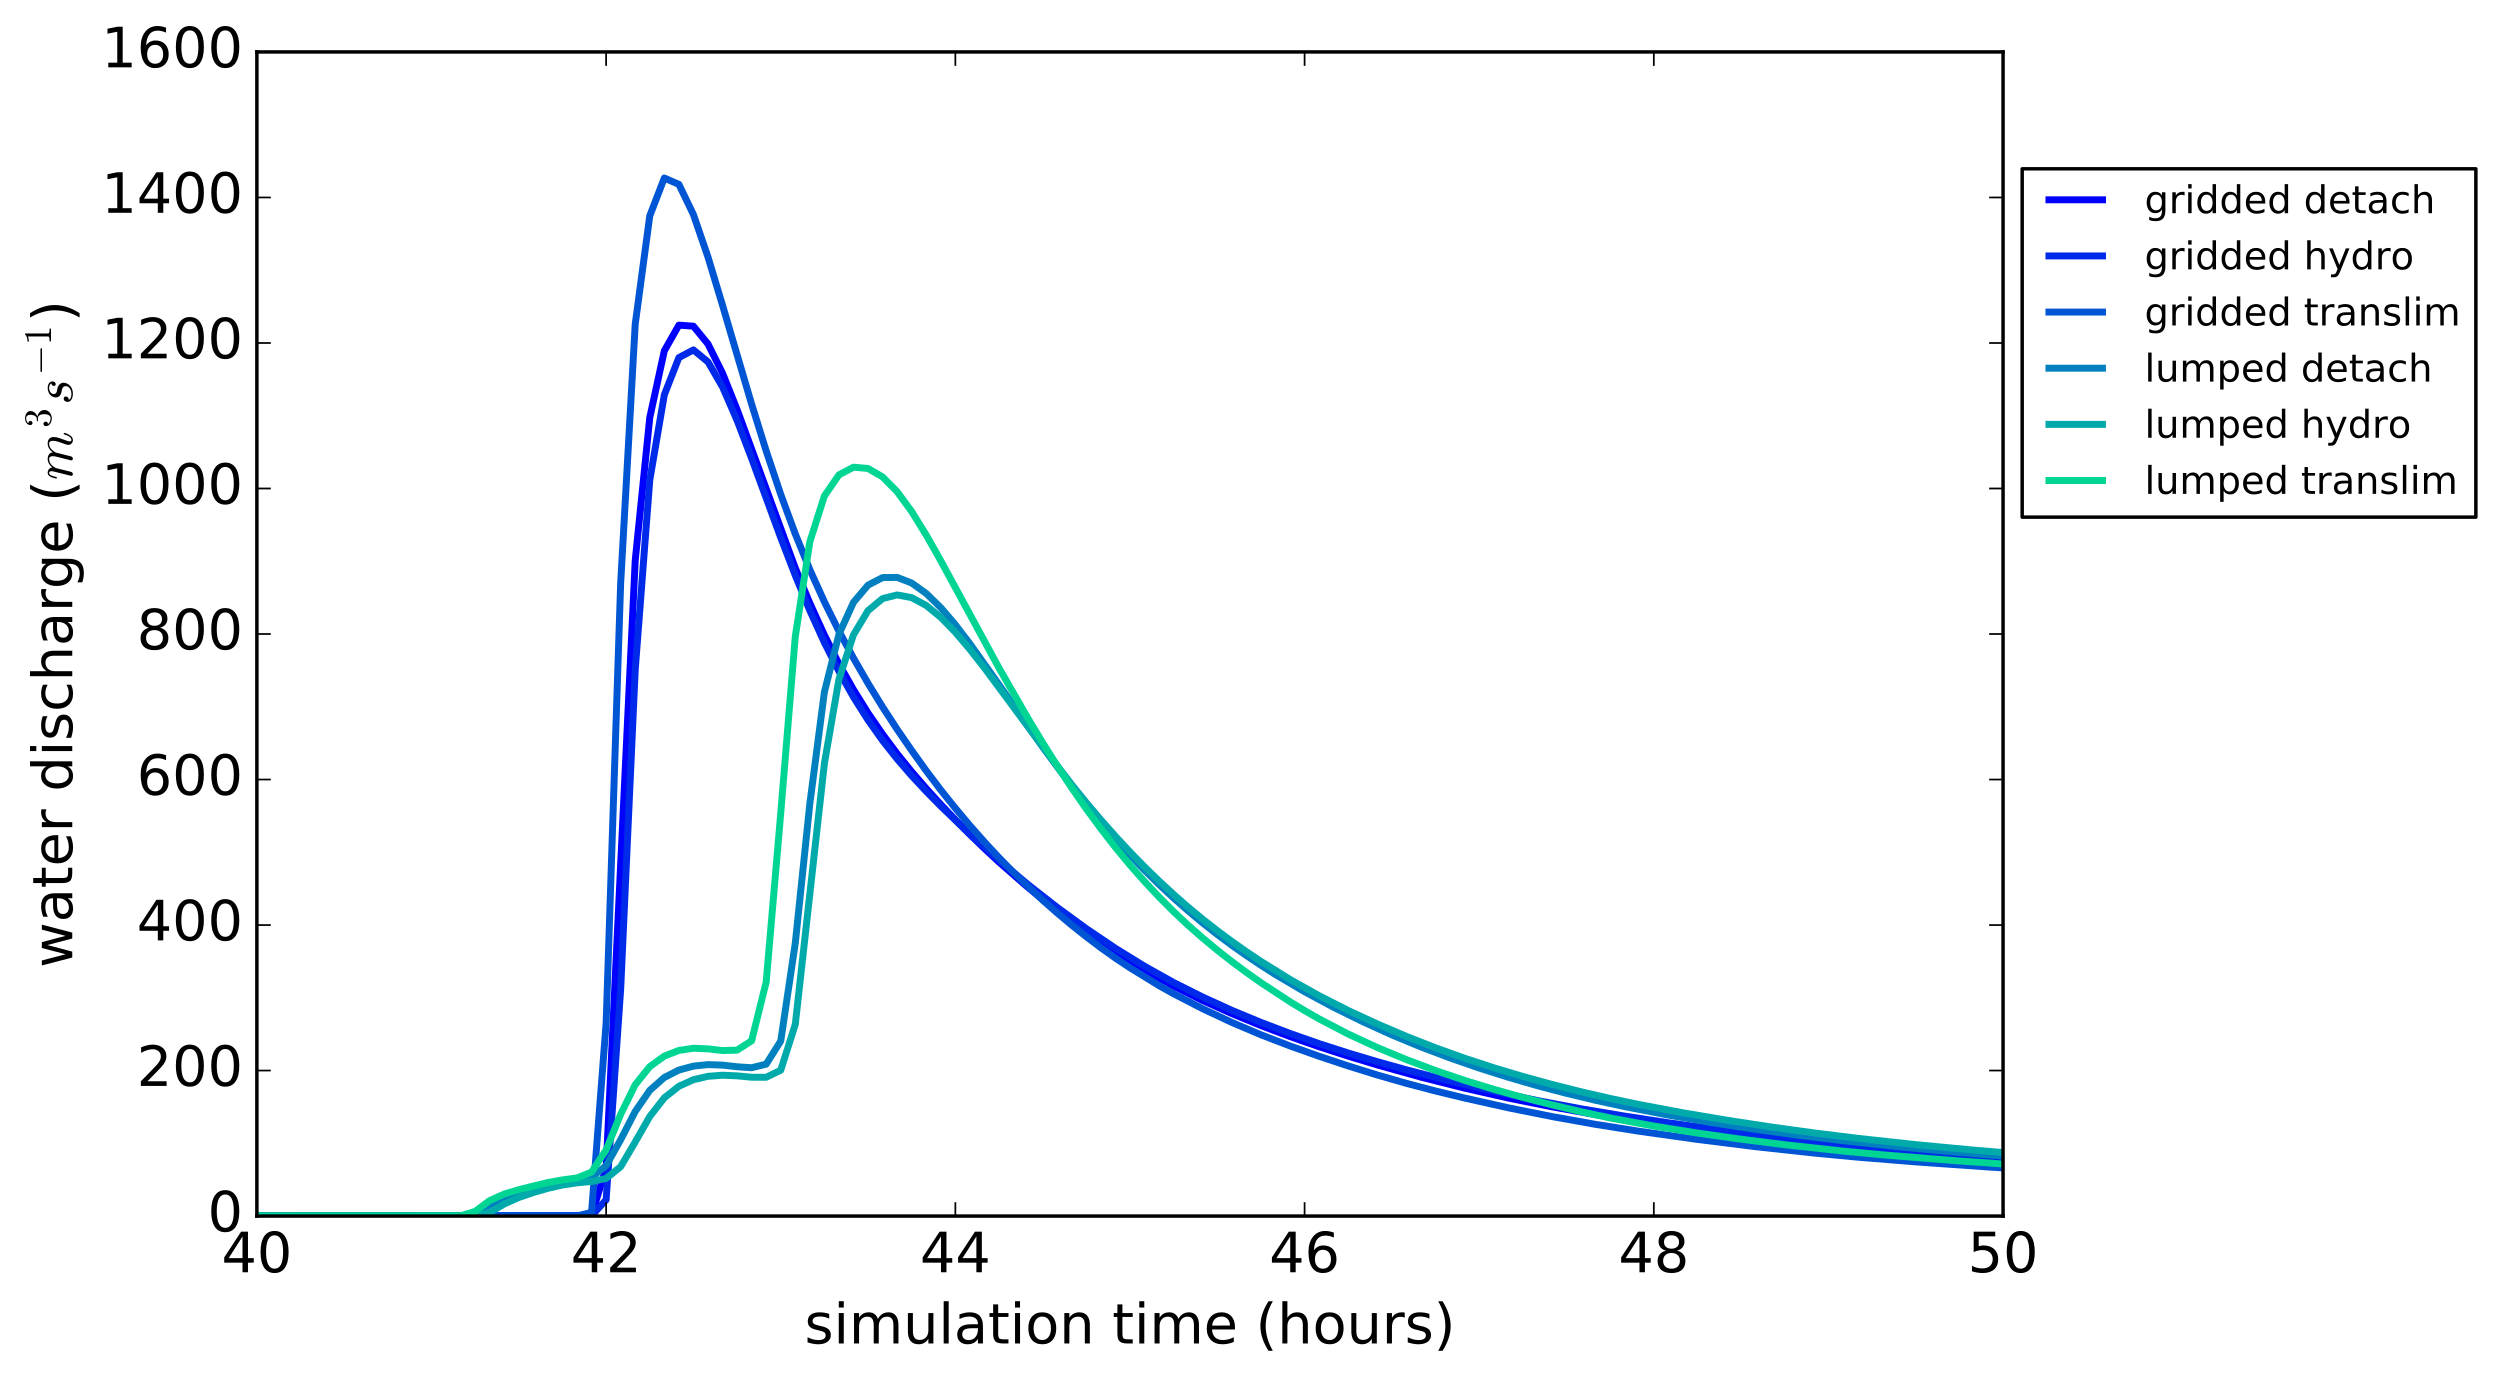 <?xml version="1.0" encoding="utf-8" standalone="no"?>
<!DOCTYPE svg PUBLIC "-//W3C//DTD SVG 1.1//EN"
  "http://www.w3.org/Graphics/SVG/1.1/DTD/svg11.dtd">
<!-- Created with matplotlib (http://matplotlib.org/) -->
<svg height="396pt" version="1.1" viewBox="0 0 719 396" width="719pt" xmlns="http://www.w3.org/2000/svg" xmlns:xlink="http://www.w3.org/1999/xlink">
 <defs>
  <style type="text/css">
*{stroke-linecap:butt;stroke-linejoin:round;stroke-miterlimit:100000;}
  </style>
 </defs>
 <g id="figure_1">
  <g id="patch_1">
   <path d="M 0 396.913 
L 719.259 396.913 
L 719.259 0 
L 0 0 
z
" style="fill:#ffffff;"/>
  </g>
  <g id="axes_1">
   <g id="patch_2">
    <path d="M 73.88 349.743 
L 576.08 349.743 
L 576.08 14.943 
L 73.88 14.943 
z
" style="fill:#ffffff;"/>
   </g>
   <g id="line2d_1">
    <path clip-path="url(#p1a916629bc)" d="M -1 349.743 
L 115.73 349.632 
L 145.025 349.611 
L 170.135 349.597 
L 174.32 335.885 
L 182.69 161.188 
L 186.875 120.093 
L 191.06 100.883 
L 195.245 93.513 
L 199.43 93.811 
L 203.615 98.932 
L 207.8 107.333 
L 211.985 117.781 
L 228.725 163.378 
L 232.91 173.468 
L 237.095 182.652 
L 241.28 190.926 
L 245.465 198.358 
L 249.65 205.071 
L 253.835 211.166 
L 258.02 216.774 
L 262.205 221.953 
L 266.39 226.801 
L 270.575 231.394 
L 274.76 235.785 
L 278.945 239.997 
L 283.13 244.045 
L 287.315 247.933 
L 295.685 255.256 
L 304.055 262.013 
L 312.425 268.217 
L 316.61 271.118 
L 320.795 273.882 
L 324.98 276.508 
L 329.165 279.002 
L 337.535 283.606 
L 345.905 287.764 
L 354.275 291.523 
L 362.645 294.953 
L 371.015 298.12 
L 379.385 301.044 
L 387.755 303.753 
L 396.125 306.287 
L 408.68 309.788 
L 421.235 312.96 
L 433.79 315.803 
L 446.345 318.32 
L 458.9 320.557 
L 471.455 322.572 
L 484.01 324.401 
L 500.75 326.589 
L 517.49 328.519 
L 534.23 330.247 
L 550.97 331.769 
L 571.895 333.413 
L 592.82 334.809 
L 622.115 336.468 
L 647.225 337.658 
L 676.52 338.759 
L 714.185 339.934 
L 720.259 340.106 
L 720.259 340.106 
" style="fill:none;stroke:#0000ff;stroke-linecap:square;stroke-width:2.0;"/>
   </g>
   <g id="line2d_2">
    <path clip-path="url(#p1a916629bc)" d="M -1 349.743 
L 111.545 349.646 
L 140.84 349.617 
L 170.135 349.698 
L 174.32 345.061 
L 178.505 284.497 
L 182.69 192.636 
L 186.875 138.061 
L 191.06 113.552 
L 195.245 102.846 
L 199.43 100.639 
L 203.615 104.077 
L 207.8 111.292 
L 211.985 120.912 
L 216.17 131.845 
L 224.54 154.629 
L 228.725 165.494 
L 232.91 175.601 
L 237.095 184.798 
L 241.28 193.074 
L 245.465 200.484 
L 249.65 207.096 
L 253.835 212.987 
L 258.02 218.285 
L 262.205 223.118 
L 266.39 227.61 
L 270.575 231.857 
L 278.945 239.89 
L 287.315 247.412 
L 295.685 254.421 
L 304.055 260.976 
L 312.425 267.082 
L 320.795 272.73 
L 329.165 277.895 
L 337.535 282.569 
L 345.905 286.763 
L 354.275 290.571 
L 362.645 294.039 
L 371.015 297.224 
L 379.385 300.155 
L 387.755 302.848 
L 396.125 305.347 
L 404.495 307.683 
L 417.05 310.912 
L 429.605 313.866 
L 442.16 316.528 
L 454.715 318.889 
L 467.27 320.997 
L 479.825 322.911 
L 496.565 325.207 
L 513.305 327.241 
L 530.045 329.061 
L 546.785 330.675 
L 567.71 332.428 
L 588.635 333.927 
L 609.56 335.207 
L 634.67 336.524 
L 663.965 337.831 
L 693.26 338.915 
L 720.259 339.725 
L 720.259 339.725 
" style="fill:none;stroke:#002aea;stroke-linecap:square;stroke-width:2.0;"/>
   </g>
   <g id="line2d_3">
    <path clip-path="url(#p1a916629bc)" d="M -1 349.743 
L 111.545 349.647 
L 140.84 349.618 
L 165.95 349.692 
L 170.135 348.67 
L 174.32 294.285 
L 178.505 167.66 
L 182.69 93.227 
L 186.875 62.066 
L 191.06 51.205 
L 195.245 53.019 
L 199.43 61.71 
L 203.615 73.928 
L 207.8 87.808 
L 216.17 116.253 
L 220.355 129.689 
L 224.54 142.196 
L 228.725 153.562 
L 232.91 163.843 
L 237.095 173.095 
L 241.28 181.526 
L 245.465 189.276 
L 249.65 196.533 
L 253.835 203.344 
L 258.02 209.765 
L 262.205 215.851 
L 266.39 221.68 
L 270.575 227.221 
L 274.76 232.452 
L 278.945 237.425 
L 283.13 242.163 
L 287.315 246.672 
L 291.5 250.934 
L 295.685 255.001 
L 299.87 258.891 
L 304.055 262.575 
L 308.24 266.081 
L 312.425 269.401 
L 316.61 272.573 
L 320.795 275.557 
L 324.98 278.326 
L 333.35 283.479 
L 337.535 285.815 
L 345.905 290.123 
L 354.275 294.052 
L 362.645 297.605 
L 371.015 300.824 
L 379.385 303.793 
L 387.755 306.575 
L 396.125 309.177 
L 404.495 311.578 
L 412.865 313.776 
L 421.235 315.801 
L 433.79 318.605 
L 446.345 321.124 
L 458.9 323.372 
L 471.455 325.358 
L 488.195 327.697 
L 504.935 329.792 
L 521.675 331.614 
L 534.23 332.8 
L 550.97 334.159 
L 571.895 335.63 
L 588.635 336.644 
L 613.745 337.894 
L 630.485 338.618 
L 659.78 339.605 
L 705.815 340.952 
L 720.259 341.328 
L 720.259 341.328 
" style="fill:none;stroke:#0055d4;stroke-linecap:square;stroke-width:2.0;"/>
   </g>
   <g id="line2d_4">
    <path clip-path="url(#p1a916629bc)" d="M -1 349.743 
L 132.47 349.669 
L 136.655 349.264 
L 140.84 346.501 
L 145.025 344.44 
L 149.21 343.06 
L 157.58 340.909 
L 161.765 340.091 
L 165.95 339.506 
L 170.135 338.616 
L 174.32 335.257 
L 178.505 327.786 
L 182.69 319.648 
L 186.875 313.583 
L 191.06 309.873 
L 195.245 307.744 
L 199.43 306.616 
L 203.615 306.18 
L 207.8 306.324 
L 211.985 306.8 
L 216.17 307.077 
L 220.355 306.05 
L 224.54 299.401 
L 228.725 271.226 
L 232.91 231.119 
L 237.095 199.026 
L 241.28 182.418 
L 245.465 173.221 
L 249.65 168.279 
L 253.835 166.11 
L 258.02 166.059 
L 262.205 167.685 
L 266.39 170.685 
L 270.575 174.766 
L 274.76 179.674 
L 278.945 185.15 
L 287.315 196.935 
L 299.87 214.801 
L 304.055 220.53 
L 308.24 226.061 
L 312.425 231.362 
L 316.61 236.428 
L 320.795 241.273 
L 324.98 245.884 
L 329.165 250.251 
L 333.35 254.376 
L 337.535 258.281 
L 341.72 261.972 
L 345.905 265.46 
L 350.09 268.758 
L 354.275 271.87 
L 358.46 274.818 
L 362.645 277.619 
L 366.83 280.286 
L 375.2 285.223 
L 383.57 289.719 
L 391.94 293.839 
L 400.31 297.645 
L 408.68 301.115 
L 417.05 304.277 
L 425.42 307.177 
L 433.79 309.831 
L 442.16 312.251 
L 450.53 314.45 
L 458.9 316.454 
L 467.27 318.269 
L 479.825 320.705 
L 492.38 322.871 
L 504.935 324.8 
L 517.49 326.526 
L 530.045 328.065 
L 546.785 329.878 
L 563.525 331.45 
L 580.265 332.823 
L 601.19 334.294 
L 626.3 335.785 
L 651.41 337.05 
L 680.705 338.309 
L 714.185 339.508 
L 720.259 339.703 
L 720.259 339.703 
" style="fill:none;stroke:#0080bf;stroke-linecap:square;stroke-width:2.0;"/>
   </g>
   <g id="line2d_5">
    <path clip-path="url(#p1a916629bc)" d="M -1 349.743 
L 136.655 349.672 
L 140.84 348.729 
L 145.025 346.259 
L 149.21 344.396 
L 153.395 342.963 
L 157.58 341.761 
L 161.765 340.805 
L 165.95 340.18 
L 170.135 339.79 
L 174.32 338.919 
L 178.505 335.533 
L 182.69 328.43 
L 186.875 321.1 
L 191.06 315.72 
L 195.245 312.41 
L 199.43 310.522 
L 203.615 309.551 
L 207.8 309.233 
L 211.985 309.412 
L 216.17 309.813 
L 220.355 309.827 
L 224.54 307.785 
L 228.725 294.598 
L 237.095 219.584 
L 241.28 195.352 
L 245.465 182.561 
L 249.65 175.607 
L 253.835 172.147 
L 258.02 171.097 
L 262.205 171.886 
L 266.39 174.142 
L 270.575 177.554 
L 274.76 181.846 
L 278.945 186.768 
L 283.13 192.103 
L 291.5 203.386 
L 299.87 214.76 
L 308.24 225.672 
L 312.425 230.843 
L 316.61 235.789 
L 320.795 240.513 
L 324.98 245.018 
L 329.165 249.303 
L 333.35 253.376 
L 337.535 257.247 
L 341.72 260.916 
L 345.905 264.38 
L 350.09 267.657 
L 354.275 270.757 
L 358.46 273.702 
L 362.645 276.498 
L 371.015 281.687 
L 379.385 286.376 
L 387.755 290.625 
L 396.125 294.492 
L 404.495 298.068 
L 412.865 301.357 
L 421.235 304.353 
L 429.605 307.091 
L 437.975 309.585 
L 446.345 311.879 
L 454.715 313.988 
L 463.085 315.917 
L 471.455 317.673 
L 484.01 320.036 
L 496.565 322.16 
L 509.12 324.087 
L 521.675 325.823 
L 534.23 327.376 
L 550.97 329.197 
L 567.71 330.784 
L 584.45 332.168 
L 605.375 333.658 
L 630.485 335.172 
L 659.78 336.67 
L 689.075 337.945 
L 720.259 339.096 
L 720.259 339.096 
" style="fill:none;stroke:#00aaaa;stroke-linecap:square;stroke-width:2.0;"/>
   </g>
   <g id="line2d_6">
    <path clip-path="url(#p1a916629bc)" d="M -1 349.743 
L 132.47 349.669 
L 136.655 348.392 
L 140.84 345.275 
L 145.025 343.403 
L 149.21 342.147 
L 157.58 340.084 
L 161.765 339.342 
L 165.95 338.771 
L 170.135 337.105 
L 174.32 330.724 
L 178.505 320.458 
L 182.69 311.969 
L 186.875 306.759 
L 191.06 303.732 
L 195.245 302.109 
L 199.43 301.478 
L 203.615 301.648 
L 207.8 302.134 
L 211.985 302.025 
L 216.17 299.317 
L 220.355 282.417 
L 224.54 233.895 
L 228.725 183.086 
L 232.91 155.809 
L 237.095 142.639 
L 241.28 136.574 
L 245.465 134.364 
L 249.65 134.737 
L 253.835 137.169 
L 258.02 141.41 
L 262.205 147.133 
L 266.39 153.885 
L 270.575 161.292 
L 287.315 192.124 
L 295.685 206.677 
L 299.87 213.609 
L 304.055 220.272 
L 308.24 226.616 
L 312.425 232.638 
L 316.61 238.323 
L 320.795 243.711 
L 324.98 248.778 
L 329.165 253.515 
L 333.35 257.984 
L 337.535 262.189 
L 341.72 266.125 
L 345.905 269.791 
L 350.09 273.261 
L 354.275 276.548 
L 358.46 279.656 
L 362.645 282.612 
L 371.015 288.108 
L 375.2 290.65 
L 379.385 293.04 
L 387.755 297.402 
L 396.125 301.27 
L 404.495 304.748 
L 412.865 307.889 
L 421.235 310.723 
L 429.605 313.292 
L 437.975 315.623 
L 446.345 317.757 
L 454.715 319.743 
L 463.085 321.524 
L 475.64 323.857 
L 488.195 325.871 
L 500.75 327.639 
L 513.305 329.212 
L 530.045 331.052 
L 542.6 332.226 
L 563.525 333.904 
L 584.45 335.349 
L 609.56 336.825 
L 634.67 338.088 
L 659.78 339.154 
L 689.075 340.168 
L 720.259 341.033 
L 720.259 341.033 
" style="fill:none;stroke:#00d594;stroke-linecap:square;stroke-width:2.0;"/>
   </g>
   <g id="patch_3">
    <path d="M 73.88 14.943 
L 576.08 14.943 
" style="fill:none;stroke:#000000;stroke-linecap:square;stroke-linejoin:miter;"/>
   </g>
   <g id="patch_4">
    <path d="M 576.08 349.743 
L 576.08 14.943 
" style="fill:none;stroke:#000000;stroke-linecap:square;stroke-linejoin:miter;"/>
   </g>
   <g id="patch_5">
    <path d="M 73.88 349.743 
L 576.08 349.743 
" style="fill:none;stroke:#000000;stroke-linecap:square;stroke-linejoin:miter;"/>
   </g>
   <g id="patch_6">
    <path d="M 73.88 349.743 
L 73.88 14.943 
" style="fill:none;stroke:#000000;stroke-linecap:square;stroke-linejoin:miter;"/>
   </g>
   <g id="matplotlib.axis_1">
    <g id="xtick_1">
     <g id="line2d_7">
      <defs>
       <path d="M 0 0 
L 0 -4 
" id="m4d5eea144c" style="stroke:#000000;stroke-width:0.5;"/>
      </defs>
      <g>
       <use style="stroke:#000000;stroke-width:0.5;" x="73.88" xlink:href="#m4d5eea144c" y="349.743"/>
      </g>
     </g>
     <g id="line2d_8">
      <defs>
       <path d="M 0 0 
L 0 4 
" id="md2c86797fc" style="stroke:#000000;stroke-width:0.5;"/>
      </defs>
      <g>
       <use style="stroke:#000000;stroke-width:0.5;" x="73.88" xlink:href="#md2c86797fc" y="14.943"/>
      </g>
     </g>
     <g id="text_1">
      <!-- 40 -->
      <defs>
       <path d="M 31.781 66.406 
Q 24.172 66.406 20.328 58.906 
Q 16.5 51.422 16.5 36.375 
Q 16.5 21.391 20.328 13.891 
Q 24.172 6.391 31.781 6.391 
Q 39.453 6.391 43.281 13.891 
Q 47.125 21.391 47.125 36.375 
Q 47.125 51.422 43.281 58.906 
Q 39.453 66.406 31.781 66.406 
M 31.781 74.219 
Q 44.047 74.219 50.516 64.516 
Q 56.984 54.828 56.984 36.375 
Q 56.984 17.969 50.516 8.266 
Q 44.047 -1.422 31.781 -1.422 
Q 19.531 -1.422 13.062 8.266 
Q 6.594 17.969 6.594 36.375 
Q 6.594 54.828 13.062 64.516 
Q 19.531 74.219 31.781 74.219 
" id="BitstreamVeraSans-Roman-30"/>
       <path d="M 37.797 64.312 
L 12.891 25.391 
L 37.797 25.391 
z
M 35.203 72.906 
L 47.609 72.906 
L 47.609 25.391 
L 58.016 25.391 
L 58.016 17.188 
L 47.609 17.188 
L 47.609 0 
L 37.797 0 
L 37.797 17.188 
L 4.891 17.188 
L 4.891 26.703 
z
" id="BitstreamVeraSans-Roman-34"/>
      </defs>
      <g transform="translate(63.7 365.9)scale(0.16 -0.16)">
       <use xlink:href="#BitstreamVeraSans-Roman-34"/>
       <use x="63.623" xlink:href="#BitstreamVeraSans-Roman-30"/>
      </g>
     </g>
    </g>
    <g id="xtick_2">
     <g id="line2d_9">
      <g>
       <use style="stroke:#000000;stroke-width:0.5;" x="174.32" xlink:href="#m4d5eea144c" y="349.743"/>
      </g>
     </g>
     <g id="line2d_10">
      <g>
       <use style="stroke:#000000;stroke-width:0.5;" x="174.32" xlink:href="#md2c86797fc" y="14.943"/>
      </g>
     </g>
     <g id="text_2">
      <!-- 42 -->
      <defs>
       <path d="M 19.188 8.297 
L 53.609 8.297 
L 53.609 0 
L 7.328 0 
L 7.328 8.297 
Q 12.938 14.109 22.625 23.891 
Q 32.328 33.688 34.812 36.531 
Q 39.547 41.844 41.422 45.531 
Q 43.312 49.219 43.312 52.781 
Q 43.312 58.594 39.234 62.25 
Q 35.156 65.922 28.609 65.922 
Q 23.969 65.922 18.812 64.312 
Q 13.672 62.703 7.812 59.422 
L 7.812 69.391 
Q 13.766 71.781 18.938 73 
Q 24.125 74.219 28.422 74.219 
Q 39.75 74.219 46.484 68.547 
Q 53.219 62.891 53.219 53.422 
Q 53.219 48.922 51.531 44.891 
Q 49.859 40.875 45.406 35.406 
Q 44.188 33.984 37.641 27.219 
Q 31.109 20.453 19.188 8.297 
" id="BitstreamVeraSans-Roman-32"/>
      </defs>
      <g transform="translate(164.14 365.9)scale(0.16 -0.16)">
       <use xlink:href="#BitstreamVeraSans-Roman-34"/>
       <use x="63.623" xlink:href="#BitstreamVeraSans-Roman-32"/>
      </g>
     </g>
    </g>
    <g id="xtick_3">
     <g id="line2d_11">
      <g>
       <use style="stroke:#000000;stroke-width:0.5;" x="274.76" xlink:href="#m4d5eea144c" y="349.743"/>
      </g>
     </g>
     <g id="line2d_12">
      <g>
       <use style="stroke:#000000;stroke-width:0.5;" x="274.76" xlink:href="#md2c86797fc" y="14.943"/>
      </g>
     </g>
     <g id="text_3">
      <!-- 44 -->
      <g transform="translate(264.58 365.9)scale(0.16 -0.16)">
       <use xlink:href="#BitstreamVeraSans-Roman-34"/>
       <use x="63.623" xlink:href="#BitstreamVeraSans-Roman-34"/>
      </g>
     </g>
    </g>
    <g id="xtick_4">
     <g id="line2d_13">
      <g>
       <use style="stroke:#000000;stroke-width:0.5;" x="375.2" xlink:href="#m4d5eea144c" y="349.743"/>
      </g>
     </g>
     <g id="line2d_14">
      <g>
       <use style="stroke:#000000;stroke-width:0.5;" x="375.2" xlink:href="#md2c86797fc" y="14.943"/>
      </g>
     </g>
     <g id="text_4">
      <!-- 46 -->
      <defs>
       <path d="M 33.016 40.375 
Q 26.375 40.375 22.484 35.828 
Q 18.609 31.297 18.609 23.391 
Q 18.609 15.531 22.484 10.953 
Q 26.375 6.391 33.016 6.391 
Q 39.656 6.391 43.531 10.953 
Q 47.406 15.531 47.406 23.391 
Q 47.406 31.297 43.531 35.828 
Q 39.656 40.375 33.016 40.375 
M 52.594 71.297 
L 52.594 62.312 
Q 48.875 64.062 45.094 64.984 
Q 41.312 65.922 37.594 65.922 
Q 27.828 65.922 22.672 59.328 
Q 17.531 52.734 16.797 39.406 
Q 19.672 43.656 24.016 45.922 
Q 28.375 48.188 33.594 48.188 
Q 44.578 48.188 50.953 41.516 
Q 57.328 34.859 57.328 23.391 
Q 57.328 12.156 50.688 5.359 
Q 44.047 -1.422 33.016 -1.422 
Q 20.359 -1.422 13.672 8.266 
Q 6.984 17.969 6.984 36.375 
Q 6.984 53.656 15.188 63.938 
Q 23.391 74.219 37.203 74.219 
Q 40.922 74.219 44.703 73.484 
Q 48.484 72.75 52.594 71.297 
" id="BitstreamVeraSans-Roman-36"/>
      </defs>
      <g transform="translate(365.02 365.9)scale(0.16 -0.16)">
       <use xlink:href="#BitstreamVeraSans-Roman-34"/>
       <use x="63.623" xlink:href="#BitstreamVeraSans-Roman-36"/>
      </g>
     </g>
    </g>
    <g id="xtick_5">
     <g id="line2d_15">
      <g>
       <use style="stroke:#000000;stroke-width:0.5;" x="475.64" xlink:href="#m4d5eea144c" y="349.743"/>
      </g>
     </g>
     <g id="line2d_16">
      <g>
       <use style="stroke:#000000;stroke-width:0.5;" x="475.64" xlink:href="#md2c86797fc" y="14.943"/>
      </g>
     </g>
     <g id="text_5">
      <!-- 48 -->
      <defs>
       <path d="M 31.781 34.625 
Q 24.75 34.625 20.719 30.859 
Q 16.703 27.094 16.703 20.516 
Q 16.703 13.922 20.719 10.156 
Q 24.75 6.391 31.781 6.391 
Q 38.812 6.391 42.859 10.172 
Q 46.922 13.969 46.922 20.516 
Q 46.922 27.094 42.891 30.859 
Q 38.875 34.625 31.781 34.625 
M 21.922 38.812 
Q 15.578 40.375 12.031 44.719 
Q 8.5 49.078 8.5 55.328 
Q 8.5 64.062 14.719 69.141 
Q 20.953 74.219 31.781 74.219 
Q 42.672 74.219 48.875 69.141 
Q 55.078 64.062 55.078 55.328 
Q 55.078 49.078 51.531 44.719 
Q 48 40.375 41.703 38.812 
Q 48.828 37.156 52.797 32.312 
Q 56.781 27.484 56.781 20.516 
Q 56.781 9.906 50.312 4.234 
Q 43.844 -1.422 31.781 -1.422 
Q 19.734 -1.422 13.25 4.234 
Q 6.781 9.906 6.781 20.516 
Q 6.781 27.484 10.781 32.312 
Q 14.797 37.156 21.922 38.812 
M 18.312 54.391 
Q 18.312 48.734 21.844 45.562 
Q 25.391 42.391 31.781 42.391 
Q 38.141 42.391 41.719 45.562 
Q 45.312 48.734 45.312 54.391 
Q 45.312 60.062 41.719 63.234 
Q 38.141 66.406 31.781 66.406 
Q 25.391 66.406 21.844 63.234 
Q 18.312 60.062 18.312 54.391 
" id="BitstreamVeraSans-Roman-38"/>
      </defs>
      <g transform="translate(465.46 365.9)scale(0.16 -0.16)">
       <use xlink:href="#BitstreamVeraSans-Roman-34"/>
       <use x="63.623" xlink:href="#BitstreamVeraSans-Roman-38"/>
      </g>
     </g>
    </g>
    <g id="xtick_6">
     <g id="line2d_17">
      <g>
       <use style="stroke:#000000;stroke-width:0.5;" x="576.08" xlink:href="#m4d5eea144c" y="349.743"/>
      </g>
     </g>
     <g id="line2d_18">
      <g>
       <use style="stroke:#000000;stroke-width:0.5;" x="576.08" xlink:href="#md2c86797fc" y="14.943"/>
      </g>
     </g>
     <g id="text_6">
      <!-- 50 -->
      <defs>
       <path d="M 10.797 72.906 
L 49.516 72.906 
L 49.516 64.594 
L 19.828 64.594 
L 19.828 46.734 
Q 21.969 47.469 24.109 47.828 
Q 26.266 48.188 28.422 48.188 
Q 40.625 48.188 47.75 41.5 
Q 54.891 34.812 54.891 23.391 
Q 54.891 11.625 47.562 5.094 
Q 40.234 -1.422 26.906 -1.422 
Q 22.312 -1.422 17.547 -0.641 
Q 12.797 0.141 7.719 1.703 
L 7.719 11.625 
Q 12.109 9.234 16.797 8.062 
Q 21.484 6.891 26.703 6.891 
Q 35.156 6.891 40.078 11.328 
Q 45.016 15.766 45.016 23.391 
Q 45.016 31 40.078 35.438 
Q 35.156 39.891 26.703 39.891 
Q 22.75 39.891 18.812 39.016 
Q 14.891 38.141 10.797 36.281 
z
" id="BitstreamVeraSans-Roman-35"/>
      </defs>
      <g transform="translate(565.9 365.9)scale(0.16 -0.16)">
       <use xlink:href="#BitstreamVeraSans-Roman-35"/>
       <use x="63.623" xlink:href="#BitstreamVeraSans-Roman-30"/>
      </g>
     </g>
    </g>
    <g id="text_7">
     <!-- simulation time (hours) -->
     <defs>
      <path id="BitstreamVeraSans-Roman-20"/>
      <path d="M 54.891 33.016 
L 54.891 0 
L 45.906 0 
L 45.906 32.719 
Q 45.906 40.484 42.875 44.328 
Q 39.844 48.188 33.797 48.188 
Q 26.516 48.188 22.312 43.547 
Q 18.109 38.922 18.109 30.906 
L 18.109 0 
L 9.078 0 
L 9.078 54.688 
L 18.109 54.688 
L 18.109 46.188 
Q 21.344 51.125 25.703 53.562 
Q 30.078 56 35.797 56 
Q 45.219 56 50.047 50.172 
Q 54.891 44.344 54.891 33.016 
" id="BitstreamVeraSans-Roman-6e"/>
      <path d="M 52 44.188 
Q 55.375 50.25 60.062 53.125 
Q 64.75 56 71.094 56 
Q 79.641 56 84.281 50.016 
Q 88.922 44.047 88.922 33.016 
L 88.922 0 
L 79.891 0 
L 79.891 32.719 
Q 79.891 40.578 77.094 44.375 
Q 74.312 48.188 68.609 48.188 
Q 61.625 48.188 57.562 43.547 
Q 53.516 38.922 53.516 30.906 
L 53.516 0 
L 44.484 0 
L 44.484 32.719 
Q 44.484 40.625 41.703 44.406 
Q 38.922 48.188 33.109 48.188 
Q 26.219 48.188 22.156 43.531 
Q 18.109 38.875 18.109 30.906 
L 18.109 0 
L 9.078 0 
L 9.078 54.688 
L 18.109 54.688 
L 18.109 46.188 
Q 21.188 51.219 25.484 53.609 
Q 29.781 56 35.688 56 
Q 41.656 56 45.828 52.969 
Q 50 49.953 52 44.188 
" id="BitstreamVeraSans-Roman-6d"/>
      <path d="M 30.609 48.391 
Q 23.391 48.391 19.188 42.75 
Q 14.984 37.109 14.984 27.297 
Q 14.984 17.484 19.156 11.844 
Q 23.344 6.203 30.609 6.203 
Q 37.797 6.203 41.984 11.859 
Q 46.188 17.531 46.188 27.297 
Q 46.188 37.016 41.984 42.703 
Q 37.797 48.391 30.609 48.391 
M 30.609 56 
Q 42.328 56 49.016 48.375 
Q 55.719 40.766 55.719 27.297 
Q 55.719 13.875 49.016 6.219 
Q 42.328 -1.422 30.609 -1.422 
Q 18.844 -1.422 12.172 6.219 
Q 5.516 13.875 5.516 27.297 
Q 5.516 40.766 12.172 48.375 
Q 18.844 56 30.609 56 
" id="BitstreamVeraSans-Roman-6f"/>
      <path d="M 9.422 75.984 
L 18.406 75.984 
L 18.406 0 
L 9.422 0 
z
" id="BitstreamVeraSans-Roman-6c"/>
      <path d="M 8.016 75.875 
L 15.828 75.875 
Q 23.141 64.359 26.781 53.312 
Q 30.422 42.281 30.422 31.391 
Q 30.422 20.453 26.781 9.375 
Q 23.141 -1.703 15.828 -13.188 
L 8.016 -13.188 
Q 14.5 -2 17.703 9.062 
Q 20.906 20.125 20.906 31.391 
Q 20.906 42.672 17.703 53.656 
Q 14.5 64.656 8.016 75.875 
" id="BitstreamVeraSans-Roman-29"/>
      <path d="M 9.422 54.688 
L 18.406 54.688 
L 18.406 0 
L 9.422 0 
z
M 9.422 75.984 
L 18.406 75.984 
L 18.406 64.594 
L 9.422 64.594 
z
" id="BitstreamVeraSans-Roman-69"/>
      <path d="M 54.891 33.016 
L 54.891 0 
L 45.906 0 
L 45.906 32.719 
Q 45.906 40.484 42.875 44.328 
Q 39.844 48.188 33.797 48.188 
Q 26.516 48.188 22.312 43.547 
Q 18.109 38.922 18.109 30.906 
L 18.109 0 
L 9.078 0 
L 9.078 75.984 
L 18.109 75.984 
L 18.109 46.188 
Q 21.344 51.125 25.703 53.562 
Q 30.078 56 35.797 56 
Q 45.219 56 50.047 50.172 
Q 54.891 44.344 54.891 33.016 
" id="BitstreamVeraSans-Roman-68"/>
      <path d="M 41.109 46.297 
Q 39.594 47.172 37.812 47.578 
Q 36.031 48 33.891 48 
Q 26.266 48 22.188 43.047 
Q 18.109 38.094 18.109 28.812 
L 18.109 0 
L 9.078 0 
L 9.078 54.688 
L 18.109 54.688 
L 18.109 46.188 
Q 20.953 51.172 25.484 53.578 
Q 30.031 56 36.531 56 
Q 37.453 56 38.578 55.875 
Q 39.703 55.766 41.062 55.516 
z
" id="BitstreamVeraSans-Roman-72"/>
      <path d="M 31 75.875 
Q 24.469 64.656 21.281 53.656 
Q 18.109 42.672 18.109 31.391 
Q 18.109 20.125 21.312 9.062 
Q 24.516 -2 31 -13.188 
L 23.188 -13.188 
Q 15.875 -1.703 12.234 9.375 
Q 8.594 20.453 8.594 31.391 
Q 8.594 42.281 12.203 53.312 
Q 15.828 64.359 23.188 75.875 
z
" id="BitstreamVeraSans-Roman-28"/>
      <path d="M 56.203 29.594 
L 56.203 25.203 
L 14.891 25.203 
Q 15.484 15.922 20.484 11.062 
Q 25.484 6.203 34.422 6.203 
Q 39.594 6.203 44.453 7.469 
Q 49.312 8.734 54.109 11.281 
L 54.109 2.781 
Q 49.266 0.734 44.188 -0.344 
Q 39.109 -1.422 33.891 -1.422 
Q 20.797 -1.422 13.156 6.188 
Q 5.516 13.812 5.516 26.812 
Q 5.516 40.234 12.766 48.109 
Q 20.016 56 32.328 56 
Q 43.359 56 49.781 48.891 
Q 56.203 41.797 56.203 29.594 
M 47.219 32.234 
Q 47.125 39.594 43.094 43.984 
Q 39.062 48.391 32.422 48.391 
Q 24.906 48.391 20.391 44.141 
Q 15.875 39.891 15.188 32.172 
z
" id="BitstreamVeraSans-Roman-65"/>
      <path d="M 18.312 70.219 
L 18.312 54.688 
L 36.812 54.688 
L 36.812 47.703 
L 18.312 47.703 
L 18.312 18.016 
Q 18.312 11.328 20.141 9.422 
Q 21.969 7.516 27.594 7.516 
L 36.812 7.516 
L 36.812 0 
L 27.594 0 
Q 17.188 0 13.234 3.875 
Q 9.281 7.766 9.281 18.016 
L 9.281 47.703 
L 2.688 47.703 
L 2.688 54.688 
L 9.281 54.688 
L 9.281 70.219 
z
" id="BitstreamVeraSans-Roman-74"/>
      <path d="M 8.5 21.578 
L 8.5 54.688 
L 17.484 54.688 
L 17.484 21.922 
Q 17.484 14.156 20.5 10.266 
Q 23.531 6.391 29.594 6.391 
Q 36.859 6.391 41.078 11.031 
Q 45.312 15.672 45.312 23.688 
L 45.312 54.688 
L 54.297 54.688 
L 54.297 0 
L 45.312 0 
L 45.312 8.406 
Q 42.047 3.422 37.719 1 
Q 33.406 -1.422 27.688 -1.422 
Q 18.266 -1.422 13.375 4.438 
Q 8.5 10.297 8.5 21.578 
" id="BitstreamVeraSans-Roman-75"/>
      <path d="M 34.281 27.484 
Q 23.391 27.484 19.188 25 
Q 14.984 22.516 14.984 16.5 
Q 14.984 11.719 18.141 8.906 
Q 21.297 6.109 26.703 6.109 
Q 34.188 6.109 38.703 11.406 
Q 43.219 16.703 43.219 25.484 
L 43.219 27.484 
z
M 52.203 31.203 
L 52.203 0 
L 43.219 0 
L 43.219 8.297 
Q 40.141 3.328 35.547 0.953 
Q 30.953 -1.422 24.312 -1.422 
Q 15.922 -1.422 10.953 3.297 
Q 6 8.016 6 15.922 
Q 6 25.141 12.172 29.828 
Q 18.359 34.516 30.609 34.516 
L 43.219 34.516 
L 43.219 35.406 
Q 43.219 41.609 39.141 45 
Q 35.062 48.391 27.688 48.391 
Q 23 48.391 18.547 47.266 
Q 14.109 46.141 10.016 43.891 
L 10.016 52.203 
Q 14.938 54.109 19.578 55.047 
Q 24.219 56 28.609 56 
Q 40.484 56 46.344 49.844 
Q 52.203 43.703 52.203 31.203 
" id="BitstreamVeraSans-Roman-61"/>
      <path d="M 44.281 53.078 
L 44.281 44.578 
Q 40.484 46.531 36.375 47.5 
Q 32.281 48.484 27.875 48.484 
Q 21.188 48.484 17.844 46.438 
Q 14.5 44.391 14.5 40.281 
Q 14.5 37.156 16.891 35.375 
Q 19.281 33.594 26.516 31.984 
L 29.594 31.297 
Q 39.156 29.25 43.188 25.516 
Q 47.219 21.781 47.219 15.094 
Q 47.219 7.469 41.188 3.016 
Q 35.156 -1.422 24.609 -1.422 
Q 20.219 -1.422 15.453 -0.562 
Q 10.688 0.297 5.422 2 
L 5.422 11.281 
Q 10.406 8.688 15.234 7.391 
Q 20.062 6.109 24.812 6.109 
Q 31.156 6.109 34.562 8.281 
Q 37.984 10.453 37.984 14.406 
Q 37.984 18.062 35.516 20.016 
Q 33.062 21.969 24.703 23.781 
L 21.578 24.516 
Q 13.234 26.266 9.516 29.906 
Q 5.812 33.547 5.812 39.891 
Q 5.812 47.609 11.281 51.797 
Q 16.75 56 26.812 56 
Q 31.781 56 36.172 55.266 
Q 40.578 54.547 44.281 53.078 
" id="BitstreamVeraSans-Roman-73"/>
     </defs>
     <g transform="translate(231.386 386.385)scale(0.16 -0.16)">
      <use xlink:href="#BitstreamVeraSans-Roman-73"/>
      <use x="52.1" xlink:href="#BitstreamVeraSans-Roman-69"/>
      <use x="79.883" xlink:href="#BitstreamVeraSans-Roman-6d"/>
      <use x="177.295" xlink:href="#BitstreamVeraSans-Roman-75"/>
      <use x="240.674" xlink:href="#BitstreamVeraSans-Roman-6c"/>
      <use x="268.457" xlink:href="#BitstreamVeraSans-Roman-61"/>
      <use x="329.736" xlink:href="#BitstreamVeraSans-Roman-74"/>
      <use x="368.945" xlink:href="#BitstreamVeraSans-Roman-69"/>
      <use x="396.729" xlink:href="#BitstreamVeraSans-Roman-6f"/>
      <use x="457.91" xlink:href="#BitstreamVeraSans-Roman-6e"/>
      <use x="521.289" xlink:href="#BitstreamVeraSans-Roman-20"/>
      <use x="553.076" xlink:href="#BitstreamVeraSans-Roman-74"/>
      <use x="592.285" xlink:href="#BitstreamVeraSans-Roman-69"/>
      <use x="620.068" xlink:href="#BitstreamVeraSans-Roman-6d"/>
      <use x="717.48" xlink:href="#BitstreamVeraSans-Roman-65"/>
      <use x="779.004" xlink:href="#BitstreamVeraSans-Roman-20"/>
      <use x="810.791" xlink:href="#BitstreamVeraSans-Roman-28"/>
      <use x="849.805" xlink:href="#BitstreamVeraSans-Roman-68"/>
      <use x="913.184" xlink:href="#BitstreamVeraSans-Roman-6f"/>
      <use x="974.365" xlink:href="#BitstreamVeraSans-Roman-75"/>
      <use x="1037.744" xlink:href="#BitstreamVeraSans-Roman-72"/>
      <use x="1078.857" xlink:href="#BitstreamVeraSans-Roman-73"/>
      <use x="1130.957" xlink:href="#BitstreamVeraSans-Roman-29"/>
     </g>
    </g>
   </g>
   <g id="matplotlib.axis_2">
    <g id="ytick_1">
     <g id="line2d_19">
      <defs>
       <path d="M 0 0 
L 4 0 
" id="m8517416d8e" style="stroke:#000000;stroke-width:0.5;"/>
      </defs>
      <g>
       <use style="stroke:#000000;stroke-width:0.5;" x="73.88" xlink:href="#m8517416d8e" y="349.743"/>
      </g>
     </g>
     <g id="line2d_20">
      <defs>
       <path d="M 0 0 
L -4 0 
" id="m9ead8eaf20" style="stroke:#000000;stroke-width:0.5;"/>
      </defs>
      <g>
       <use style="stroke:#000000;stroke-width:0.5;" x="576.08" xlink:href="#m9ead8eaf20" y="349.743"/>
      </g>
     </g>
     <g id="text_8">
      <!-- 0 -->
      <g transform="translate(59.7 354.158)scale(0.16 -0.16)">
       <use xlink:href="#BitstreamVeraSans-Roman-30"/>
      </g>
     </g>
    </g>
    <g id="ytick_2">
     <g id="line2d_21">
      <g>
       <use style="stroke:#000000;stroke-width:0.5;" x="73.88" xlink:href="#m8517416d8e" y="307.892"/>
      </g>
     </g>
     <g id="line2d_22">
      <g>
       <use style="stroke:#000000;stroke-width:0.5;" x="576.08" xlink:href="#m9ead8eaf20" y="307.892"/>
      </g>
     </g>
     <g id="text_9">
      <!-- 200 -->
      <g transform="translate(39.34 312.308)scale(0.16 -0.16)">
       <use xlink:href="#BitstreamVeraSans-Roman-32"/>
       <use x="63.623" xlink:href="#BitstreamVeraSans-Roman-30"/>
       <use x="127.246" xlink:href="#BitstreamVeraSans-Roman-30"/>
      </g>
     </g>
    </g>
    <g id="ytick_3">
     <g id="line2d_23">
      <g>
       <use style="stroke:#000000;stroke-width:0.5;" x="73.88" xlink:href="#m8517416d8e" y="266.043"/>
      </g>
     </g>
     <g id="line2d_24">
      <g>
       <use style="stroke:#000000;stroke-width:0.5;" x="576.08" xlink:href="#m9ead8eaf20" y="266.043"/>
      </g>
     </g>
     <g id="text_10">
      <!-- 400 -->
      <g transform="translate(39.34 270.457)scale(0.16 -0.16)">
       <use xlink:href="#BitstreamVeraSans-Roman-34"/>
       <use x="63.623" xlink:href="#BitstreamVeraSans-Roman-30"/>
       <use x="127.246" xlink:href="#BitstreamVeraSans-Roman-30"/>
      </g>
     </g>
    </g>
    <g id="ytick_4">
     <g id="line2d_25">
      <g>
       <use style="stroke:#000000;stroke-width:0.5;" x="73.88" xlink:href="#m8517416d8e" y="224.192"/>
      </g>
     </g>
     <g id="line2d_26">
      <g>
       <use style="stroke:#000000;stroke-width:0.5;" x="576.08" xlink:href="#m9ead8eaf20" y="224.192"/>
      </g>
     </g>
     <g id="text_11">
      <!-- 600 -->
      <g transform="translate(39.34 228.607)scale(0.16 -0.16)">
       <use xlink:href="#BitstreamVeraSans-Roman-36"/>
       <use x="63.623" xlink:href="#BitstreamVeraSans-Roman-30"/>
       <use x="127.246" xlink:href="#BitstreamVeraSans-Roman-30"/>
      </g>
     </g>
    </g>
    <g id="ytick_5">
     <g id="line2d_27">
      <g>
       <use style="stroke:#000000;stroke-width:0.5;" x="73.88" xlink:href="#m8517416d8e" y="182.343"/>
      </g>
     </g>
     <g id="line2d_28">
      <g>
       <use style="stroke:#000000;stroke-width:0.5;" x="576.08" xlink:href="#m9ead8eaf20" y="182.343"/>
      </g>
     </g>
     <g id="text_12">
      <!-- 800 -->
      <g transform="translate(39.34 186.757)scale(0.16 -0.16)">
       <use xlink:href="#BitstreamVeraSans-Roman-38"/>
       <use x="63.623" xlink:href="#BitstreamVeraSans-Roman-30"/>
       <use x="127.246" xlink:href="#BitstreamVeraSans-Roman-30"/>
      </g>
     </g>
    </g>
    <g id="ytick_6">
     <g id="line2d_29">
      <g>
       <use style="stroke:#000000;stroke-width:0.5;" x="73.88" xlink:href="#m8517416d8e" y="140.493"/>
      </g>
     </g>
     <g id="line2d_30">
      <g>
       <use style="stroke:#000000;stroke-width:0.5;" x="576.08" xlink:href="#m9ead8eaf20" y="140.493"/>
      </g>
     </g>
     <g id="text_13">
      <!-- 1000 -->
      <defs>
       <path d="M 12.406 8.297 
L 28.516 8.297 
L 28.516 63.922 
L 10.984 60.406 
L 10.984 69.391 
L 28.422 72.906 
L 38.281 72.906 
L 38.281 8.297 
L 54.391 8.297 
L 54.391 0 
L 12.406 0 
z
" id="BitstreamVeraSans-Roman-31"/>
      </defs>
      <g transform="translate(29.16 144.907)scale(0.16 -0.16)">
       <use xlink:href="#BitstreamVeraSans-Roman-31"/>
       <use x="63.623" xlink:href="#BitstreamVeraSans-Roman-30"/>
       <use x="127.246" xlink:href="#BitstreamVeraSans-Roman-30"/>
       <use x="190.869" xlink:href="#BitstreamVeraSans-Roman-30"/>
      </g>
     </g>
    </g>
    <g id="ytick_7">
     <g id="line2d_31">
      <g>
       <use style="stroke:#000000;stroke-width:0.5;" x="73.88" xlink:href="#m8517416d8e" y="98.642"/>
      </g>
     </g>
     <g id="line2d_32">
      <g>
       <use style="stroke:#000000;stroke-width:0.5;" x="576.08" xlink:href="#m9ead8eaf20" y="98.642"/>
      </g>
     </g>
     <g id="text_14">
      <!-- 1200 -->
      <g transform="translate(29.16 103.058)scale(0.16 -0.16)">
       <use xlink:href="#BitstreamVeraSans-Roman-31"/>
       <use x="63.623" xlink:href="#BitstreamVeraSans-Roman-32"/>
       <use x="127.246" xlink:href="#BitstreamVeraSans-Roman-30"/>
       <use x="190.869" xlink:href="#BitstreamVeraSans-Roman-30"/>
      </g>
     </g>
    </g>
    <g id="ytick_8">
     <g id="line2d_33">
      <g>
       <use style="stroke:#000000;stroke-width:0.5;" x="73.88" xlink:href="#m8517416d8e" y="56.792"/>
      </g>
     </g>
     <g id="line2d_34">
      <g>
       <use style="stroke:#000000;stroke-width:0.5;" x="576.08" xlink:href="#m9ead8eaf20" y="56.792"/>
      </g>
     </g>
     <g id="text_15">
      <!-- 1400 -->
      <g transform="translate(29.16 61.208)scale(0.16 -0.16)">
       <use xlink:href="#BitstreamVeraSans-Roman-31"/>
       <use x="63.623" xlink:href="#BitstreamVeraSans-Roman-34"/>
       <use x="127.246" xlink:href="#BitstreamVeraSans-Roman-30"/>
       <use x="190.869" xlink:href="#BitstreamVeraSans-Roman-30"/>
      </g>
     </g>
    </g>
    <g id="ytick_9">
     <g id="line2d_35">
      <g>
       <use style="stroke:#000000;stroke-width:0.5;" x="73.88" xlink:href="#m8517416d8e" y="14.943"/>
      </g>
     </g>
     <g id="line2d_36">
      <g>
       <use style="stroke:#000000;stroke-width:0.5;" x="576.08" xlink:href="#m9ead8eaf20" y="14.943"/>
      </g>
     </g>
     <g id="text_16">
      <!-- 1600 -->
      <g transform="translate(29.16 19.358)scale(0.16 -0.16)">
       <use xlink:href="#BitstreamVeraSans-Roman-31"/>
       <use x="63.623" xlink:href="#BitstreamVeraSans-Roman-36"/>
       <use x="127.246" xlink:href="#BitstreamVeraSans-Roman-30"/>
       <use x="190.869" xlink:href="#BitstreamVeraSans-Roman-30"/>
      </g>
     </g>
    </g>
    <g id="text_17">
     <!-- water discharge ($m^3s^{-1}$) -->
     <defs>
      <path d="M 9.516 7.719 
Q 11.859 4.297 15.812 2.641 
Q 19.781 0.984 24.312 0.984 
Q 30.125 0.984 32.562 5.938 
Q 35.016 10.891 35.016 17.188 
Q 35.016 20.016 34.5 22.844 
Q 33.984 25.688 32.766 28.125 
Q 31.547 30.562 29.422 32.031 
Q 27.297 33.5 24.219 33.5 
L 17.578 33.5 
Q 16.703 33.5 16.703 34.422 
L 16.703 35.297 
Q 16.703 36.078 17.578 36.078 
L 23.094 36.531 
Q 26.609 36.531 28.922 39.156 
Q 31.25 41.797 32.328 45.578 
Q 33.406 49.359 33.406 52.781 
Q 33.406 57.562 31.156 60.641 
Q 28.906 63.719 24.312 63.719 
Q 20.516 63.719 17.047 62.281 
Q 13.578 60.844 11.531 57.906 
Q 11.719 57.953 11.859 57.984 
Q 12.016 58.016 12.203 58.016 
Q 14.453 58.016 15.969 56.453 
Q 17.484 54.891 17.484 52.688 
Q 17.484 50.531 15.969 48.969 
Q 14.453 47.406 12.203 47.406 
Q 10.016 47.406 8.453 48.969 
Q 6.891 50.531 6.891 52.688 
Q 6.891 56.984 9.469 60.156 
Q 12.062 63.328 16.141 64.969 
Q 20.219 66.609 24.312 66.609 
Q 27.344 66.609 30.703 65.703 
Q 34.078 64.797 36.812 63.109 
Q 39.547 61.422 41.281 58.781 
Q 43.016 56.156 43.016 52.781 
Q 43.016 48.578 41.141 45.016 
Q 39.266 41.453 35.984 38.859 
Q 32.719 36.281 28.812 35.016 
Q 33.156 34.188 37.062 31.734 
Q 40.969 29.297 43.328 25.484 
Q 45.703 21.688 45.703 17.281 
Q 45.703 11.766 42.672 7.297 
Q 39.656 2.828 34.719 0.312 
Q 29.781 -2.203 24.312 -2.203 
Q 19.625 -2.203 14.906 -0.406 
Q 10.203 1.375 7.203 4.938 
Q 4.203 8.5 4.203 13.484 
Q 4.203 15.969 5.859 17.625 
Q 7.516 19.281 10.016 19.281 
Q 11.625 19.281 12.969 18.531 
Q 14.312 17.781 15.062 16.406 
Q 15.828 15.047 15.828 13.484 
Q 15.828 11.031 14.109 9.375 
Q 12.406 7.719 10.016 7.719 
z
" id="Cmr10-33"/>
      <path d="M 9.281 0 
L 9.281 3.516 
Q 21.781 3.516 21.781 6.688 
L 21.781 59.188 
Q 16.609 56.688 8.688 56.688 
L 8.688 60.203 
Q 20.953 60.203 27.203 66.609 
L 28.609 66.609 
Q 28.953 66.609 29.266 66.328 
Q 29.594 66.062 29.594 65.719 
L 29.594 6.688 
Q 29.594 3.516 42.094 3.516 
L 42.094 0 
z
" id="Cmr10-31"/>
      <path d="M 10.203 23 
Q 9.375 23 8.828 23.625 
Q 8.297 24.266 8.297 25 
Q 8.297 25.734 8.828 26.359 
Q 9.375 27 10.203 27 
L 67.578 27 
Q 68.359 27 68.875 26.359 
Q 69.391 25.734 69.391 25 
Q 69.391 24.266 68.875 23.625 
Q 68.359 23 67.578 23 
z
" id="Cmsy10-a1"/>
      <path d="M 7.719 1.703 
Q 7.719 2.297 7.812 2.594 
L 15.281 32.422 
Q 16.016 35.203 16.016 37.312 
Q 16.016 41.609 13.094 41.609 
Q 9.969 41.609 8.453 37.859 
Q 6.938 34.125 5.516 28.422 
Q 5.516 28.125 5.219 27.953 
Q 4.938 27.781 4.688 27.781 
L 3.516 27.781 
Q 3.172 27.781 2.922 28.141 
Q 2.688 28.516 2.688 28.812 
Q 3.766 33.156 4.766 36.172 
Q 5.766 39.203 7.891 41.688 
Q 10.016 44.188 13.188 44.188 
Q 16.938 44.188 19.812 41.812 
Q 22.703 39.453 22.703 35.797 
Q 25.688 39.703 29.688 41.938 
Q 33.688 44.188 38.188 44.188 
Q 42.922 44.188 46.359 41.766 
Q 49.812 39.359 49.812 34.906 
Q 52.875 39.266 57 41.719 
Q 61.141 44.188 66.016 44.188 
Q 71.188 44.188 74.328 41.375 
Q 77.484 38.578 77.484 33.406 
Q 77.484 29.297 75.656 23.484 
Q 73.828 17.672 71.094 10.5 
Q 69.672 7.031 69.672 4.5 
Q 69.672 1.516 72.016 1.516 
Q 75.922 1.516 78.516 5.703 
Q 81.109 9.906 82.172 14.703 
Q 82.469 15.281 83.016 15.281 
L 84.188 15.281 
Q 84.578 15.281 84.844 15.016 
Q 85.109 14.75 85.109 14.406 
Q 85.109 14.312 85.016 14.109 
Q 83.641 8.453 80.25 3.656 
Q 76.859 -1.125 71.781 -1.125 
Q 68.266 -1.125 65.766 1.297 
Q 63.281 3.719 63.281 7.172 
Q 63.281 8.938 64.109 11.078 
Q 66.938 18.609 68.812 24.516 
Q 70.703 30.422 70.703 34.906 
Q 70.703 37.703 69.578 39.656 
Q 68.453 41.609 65.828 41.609 
Q 60.359 41.609 56.344 38.25 
Q 52.344 34.906 49.422 29.391 
Q 49.219 28.422 49.125 27.875 
L 42.672 2.203 
Q 42.328 0.828 41.125 -0.141 
Q 39.938 -1.125 38.484 -1.125 
Q 37.312 -1.125 36.406 -0.344 
Q 35.5 0.438 35.5 1.703 
Q 35.5 2.297 35.594 2.594 
L 42 28.078 
Q 43.016 32.172 43.016 34.906 
Q 43.016 37.703 41.859 39.656 
Q 40.719 41.609 37.984 41.609 
Q 34.328 41.609 31.25 39.984 
Q 28.172 38.375 25.875 35.719 
Q 23.578 33.062 21.688 29.391 
L 14.891 2.203 
Q 14.547 0.828 13.344 -0.141 
Q 12.156 -1.125 10.688 -1.125 
Q 9.469 -1.125 8.594 -0.344 
Q 7.719 0.438 7.719 1.703 
" id="Cmmi10-6d"/>
      <path d="M 8.688 6.109 
Q 11.375 1.516 19.484 1.516 
Q 23 1.516 26.172 2.703 
Q 29.344 3.906 31.422 6.297 
Q 33.5 8.688 33.5 12.109 
Q 33.5 14.703 31.641 16.359 
Q 29.781 18.016 27.094 18.609 
L 21.688 19.672 
Q 17.969 20.609 15.578 23.141 
Q 13.188 25.688 13.188 29.297 
Q 13.188 33.734 15.594 37.156 
Q 18.016 40.578 21.969 42.375 
Q 25.922 44.188 30.172 44.188 
Q 34.719 44.188 38.297 42.016 
Q 41.891 39.844 41.891 35.594 
Q 41.891 33.297 40.594 31.531 
Q 39.312 29.781 37.016 29.781 
Q 35.688 29.781 34.734 30.641 
Q 33.797 31.5 33.797 32.812 
Q 33.797 33.984 34.453 35.078 
Q 35.109 36.188 36.203 36.844 
Q 37.312 37.5 38.484 37.5 
Q 37.594 39.656 35.172 40.625 
Q 32.766 41.609 29.984 41.609 
Q 27.438 41.609 24.891 40.578 
Q 22.359 39.547 20.812 37.562 
Q 19.281 35.594 19.281 32.906 
Q 19.281 31.109 20.547 29.734 
Q 21.828 28.375 23.688 27.781 
L 29.5 26.609 
Q 32.281 26.031 34.594 24.531 
Q 36.922 23.047 38.25 20.766 
Q 39.594 18.5 39.594 15.578 
Q 39.594 11.859 37.516 8.25 
Q 35.453 4.641 32.422 2.484 
Q 27.094 -1.125 19.391 -1.125 
Q 14.062 -1.125 9.609 1.312 
Q 5.172 3.766 5.172 8.594 
Q 5.172 11.328 6.75 13.344 
Q 8.344 15.375 11.078 15.375 
Q 12.703 15.375 13.797 14.391 
Q 14.891 13.422 14.891 11.812 
Q 14.891 9.516 13.172 7.812 
Q 11.469 6.109 9.188 6.109 
z
" id="Cmmi10-73"/>
      <path d="M 45.406 46.391 
L 45.406 75.984 
L 54.391 75.984 
L 54.391 0 
L 45.406 0 
L 45.406 8.203 
Q 42.578 3.328 38.25 0.953 
Q 33.938 -1.422 27.875 -1.422 
Q 17.969 -1.422 11.734 6.484 
Q 5.516 14.406 5.516 27.297 
Q 5.516 40.188 11.734 48.094 
Q 17.969 56 27.875 56 
Q 33.938 56 38.25 53.625 
Q 42.578 51.266 45.406 46.391 
M 14.797 27.297 
Q 14.797 17.391 18.875 11.75 
Q 22.953 6.109 30.078 6.109 
Q 37.203 6.109 41.297 11.75 
Q 45.406 17.391 45.406 27.297 
Q 45.406 37.203 41.297 42.844 
Q 37.203 48.484 30.078 48.484 
Q 22.953 48.484 18.875 42.844 
Q 14.797 37.203 14.797 27.297 
" id="BitstreamVeraSans-Roman-64"/>
      <path d="M 4.203 54.688 
L 13.188 54.688 
L 24.422 12.016 
L 35.594 54.688 
L 46.188 54.688 
L 57.422 12.016 
L 68.609 54.688 
L 77.594 54.688 
L 63.281 0 
L 52.688 0 
L 40.922 44.828 
L 29.109 0 
L 18.5 0 
z
" id="BitstreamVeraSans-Roman-77"/>
      <path d="M 45.406 27.984 
Q 45.406 37.75 41.375 43.109 
Q 37.359 48.484 30.078 48.484 
Q 22.859 48.484 18.828 43.109 
Q 14.797 37.75 14.797 27.984 
Q 14.797 18.266 18.828 12.891 
Q 22.859 7.516 30.078 7.516 
Q 37.359 7.516 41.375 12.891 
Q 45.406 18.266 45.406 27.984 
M 54.391 6.781 
Q 54.391 -7.172 48.188 -13.984 
Q 42 -20.797 29.203 -20.797 
Q 24.469 -20.797 20.266 -20.094 
Q 16.062 -19.391 12.109 -17.922 
L 12.109 -9.188 
Q 16.062 -11.328 19.922 -12.344 
Q 23.781 -13.375 27.781 -13.375 
Q 36.625 -13.375 41.016 -8.766 
Q 45.406 -4.156 45.406 5.172 
L 45.406 9.625 
Q 42.625 4.781 38.281 2.391 
Q 33.938 0 27.875 0 
Q 17.828 0 11.672 7.656 
Q 5.516 15.328 5.516 27.984 
Q 5.516 40.672 11.672 48.328 
Q 17.828 56 27.875 56 
Q 33.938 56 38.281 53.609 
Q 42.625 51.219 45.406 46.391 
L 45.406 54.688 
L 54.391 54.688 
z
" id="BitstreamVeraSans-Roman-67"/>
      <path d="M 48.781 52.594 
L 48.781 44.188 
Q 44.969 46.297 41.141 47.344 
Q 37.312 48.391 33.406 48.391 
Q 24.656 48.391 19.812 42.844 
Q 14.984 37.312 14.984 27.297 
Q 14.984 17.281 19.812 11.734 
Q 24.656 6.203 33.406 6.203 
Q 37.312 6.203 41.141 7.25 
Q 44.969 8.297 48.781 10.406 
L 48.781 2.094 
Q 45.016 0.344 40.984 -0.531 
Q 36.969 -1.422 32.422 -1.422 
Q 20.062 -1.422 12.781 6.344 
Q 5.516 14.109 5.516 27.297 
Q 5.516 40.672 12.859 48.328 
Q 20.219 56 33.016 56 
Q 37.156 56 41.109 55.141 
Q 45.062 54.297 48.781 52.594 
" id="BitstreamVeraSans-Roman-63"/>
     </defs>
     <g transform="translate(20.8 278.342)rotate(-90.0)scale(0.16 -0.16)">
      <use transform="translate(0.0 0.109)" xlink:href="#BitstreamVeraSans-Roman-77"/>
      <use transform="translate(81.787 0.109)" xlink:href="#BitstreamVeraSans-Roman-61"/>
      <use transform="translate(143.066 0.109)" xlink:href="#BitstreamVeraSans-Roman-74"/>
      <use transform="translate(182.275 0.109)" xlink:href="#BitstreamVeraSans-Roman-65"/>
      <use transform="translate(243.799 0.109)" xlink:href="#BitstreamVeraSans-Roman-72"/>
      <use transform="translate(284.912 0.109)" xlink:href="#BitstreamVeraSans-Roman-20"/>
      <use transform="translate(316.699 0.109)" xlink:href="#BitstreamVeraSans-Roman-64"/>
      <use transform="translate(380.176 0.109)" xlink:href="#BitstreamVeraSans-Roman-69"/>
      <use transform="translate(407.959 0.109)" xlink:href="#BitstreamVeraSans-Roman-73"/>
      <use transform="translate(460.059 0.109)" xlink:href="#BitstreamVeraSans-Roman-63"/>
      <use transform="translate(515.039 0.109)" xlink:href="#BitstreamVeraSans-Roman-68"/>
      <use transform="translate(578.418 0.109)" xlink:href="#BitstreamVeraSans-Roman-61"/>
      <use transform="translate(639.697 0.109)" xlink:href="#BitstreamVeraSans-Roman-72"/>
      <use transform="translate(680.811 0.109)" xlink:href="#BitstreamVeraSans-Roman-67"/>
      <use transform="translate(744.287 0.109)" xlink:href="#BitstreamVeraSans-Roman-65"/>
      <use transform="translate(805.811 0.109)" xlink:href="#BitstreamVeraSans-Roman-20"/>
      <use transform="translate(837.598 0.109)" xlink:href="#BitstreamVeraSans-Roman-28"/>
      <use transform="translate(876.611 0.109)" xlink:href="#Cmmi10-6d"/>
      <use transform="translate(970.708 38.373)scale(0.7)" xlink:href="#Cmr10-33"/>
      <use transform="translate(1012.085 0.109)" xlink:href="#Cmmi10-73"/>
      <use transform="translate(1065.166 38.373)scale(0.7)" xlink:href="#Cmsy10-a1"/>
      <use transform="translate(1119.545 38.373)scale(0.7)" xlink:href="#Cmr10-31"/>
      <use transform="translate(1160.923 0.109)" xlink:href="#BitstreamVeraSans-Roman-29"/>
     </g>
    </g>
   </g>
   <g id="legend_1">
    <g id="patch_7">
     <path d="M 581.58 148.73 
L 712.059 148.73 
L 712.059 48.555 
L 581.58 48.555 
z
" style="fill:#ffffff;stroke:#000000;stroke-linejoin:miter;"/>
    </g>
    <g id="line2d_37">
     <path d="M 589.28 57.463 
L 604.68 57.463 
" style="fill:none;stroke:#0000ff;stroke-linecap:square;stroke-width:2.0;"/>
    </g>
    <g id="line2d_38"/>
    <g id="text_18">
     <!-- gridded detach -->
     <g transform="translate(616.78 61.313)scale(0.11 -0.11)">
      <use xlink:href="#BitstreamVeraSans-Roman-67"/>
      <use x="63.477" xlink:href="#BitstreamVeraSans-Roman-72"/>
      <use x="104.59" xlink:href="#BitstreamVeraSans-Roman-69"/>
      <use x="132.373" xlink:href="#BitstreamVeraSans-Roman-64"/>
      <use x="195.85" xlink:href="#BitstreamVeraSans-Roman-64"/>
      <use x="259.326" xlink:href="#BitstreamVeraSans-Roman-65"/>
      <use x="320.85" xlink:href="#BitstreamVeraSans-Roman-64"/>
      <use x="384.326" xlink:href="#BitstreamVeraSans-Roman-20"/>
      <use x="416.113" xlink:href="#BitstreamVeraSans-Roman-64"/>
      <use x="479.59" xlink:href="#BitstreamVeraSans-Roman-65"/>
      <use x="541.113" xlink:href="#BitstreamVeraSans-Roman-74"/>
      <use x="580.322" xlink:href="#BitstreamVeraSans-Roman-61"/>
      <use x="641.602" xlink:href="#BitstreamVeraSans-Roman-63"/>
      <use x="696.582" xlink:href="#BitstreamVeraSans-Roman-68"/>
     </g>
    </g>
    <g id="line2d_39">
     <path d="M 589.28 73.609 
L 604.68 73.609 
" style="fill:none;stroke:#002aea;stroke-linecap:square;stroke-width:2.0;"/>
    </g>
    <g id="line2d_40"/>
    <g id="text_19">
     <!-- gridded hydro -->
     <defs>
      <path d="M 32.172 -5.078 
Q 28.375 -14.844 24.75 -17.812 
Q 21.141 -20.797 15.094 -20.797 
L 7.906 -20.797 
L 7.906 -13.281 
L 13.188 -13.281 
Q 16.891 -13.281 18.938 -11.516 
Q 21 -9.766 23.484 -3.219 
L 25.094 0.875 
L 2.984 54.688 
L 12.5 54.688 
L 29.594 11.922 
L 46.688 54.688 
L 56.203 54.688 
z
" id="BitstreamVeraSans-Roman-79"/>
     </defs>
     <g transform="translate(616.78 77.459)scale(0.11 -0.11)">
      <use xlink:href="#BitstreamVeraSans-Roman-67"/>
      <use x="63.477" xlink:href="#BitstreamVeraSans-Roman-72"/>
      <use x="104.59" xlink:href="#BitstreamVeraSans-Roman-69"/>
      <use x="132.373" xlink:href="#BitstreamVeraSans-Roman-64"/>
      <use x="195.85" xlink:href="#BitstreamVeraSans-Roman-64"/>
      <use x="259.326" xlink:href="#BitstreamVeraSans-Roman-65"/>
      <use x="320.85" xlink:href="#BitstreamVeraSans-Roman-64"/>
      <use x="384.326" xlink:href="#BitstreamVeraSans-Roman-20"/>
      <use x="416.113" xlink:href="#BitstreamVeraSans-Roman-68"/>
      <use x="479.492" xlink:href="#BitstreamVeraSans-Roman-79"/>
      <use x="538.672" xlink:href="#BitstreamVeraSans-Roman-64"/>
      <use x="602.148" xlink:href="#BitstreamVeraSans-Roman-72"/>
      <use x="643.23" xlink:href="#BitstreamVeraSans-Roman-6f"/>
     </g>
    </g>
    <g id="line2d_41">
     <path d="M 589.28 89.755 
L 604.68 89.755 
" style="fill:none;stroke:#0055d4;stroke-linecap:square;stroke-width:2.0;"/>
    </g>
    <g id="line2d_42"/>
    <g id="text_20">
     <!-- gridded translim -->
     <g transform="translate(616.78 93.605)scale(0.11 -0.11)">
      <use xlink:href="#BitstreamVeraSans-Roman-67"/>
      <use x="63.477" xlink:href="#BitstreamVeraSans-Roman-72"/>
      <use x="104.59" xlink:href="#BitstreamVeraSans-Roman-69"/>
      <use x="132.373" xlink:href="#BitstreamVeraSans-Roman-64"/>
      <use x="195.85" xlink:href="#BitstreamVeraSans-Roman-64"/>
      <use x="259.326" xlink:href="#BitstreamVeraSans-Roman-65"/>
      <use x="320.85" xlink:href="#BitstreamVeraSans-Roman-64"/>
      <use x="384.326" xlink:href="#BitstreamVeraSans-Roman-20"/>
      <use x="416.113" xlink:href="#BitstreamVeraSans-Roman-74"/>
      <use x="455.322" xlink:href="#BitstreamVeraSans-Roman-72"/>
      <use x="496.436" xlink:href="#BitstreamVeraSans-Roman-61"/>
      <use x="557.715" xlink:href="#BitstreamVeraSans-Roman-6e"/>
      <use x="621.094" xlink:href="#BitstreamVeraSans-Roman-73"/>
      <use x="673.193" xlink:href="#BitstreamVeraSans-Roman-6c"/>
      <use x="700.977" xlink:href="#BitstreamVeraSans-Roman-69"/>
      <use x="728.76" xlink:href="#BitstreamVeraSans-Roman-6d"/>
     </g>
    </g>
    <g id="line2d_43">
     <path d="M 589.28 105.901 
L 604.68 105.901 
" style="fill:none;stroke:#0080bf;stroke-linecap:square;stroke-width:2.0;"/>
    </g>
    <g id="line2d_44"/>
    <g id="text_21">
     <!-- lumped detach -->
     <defs>
      <path d="M 18.109 8.203 
L 18.109 -20.797 
L 9.078 -20.797 
L 9.078 54.688 
L 18.109 54.688 
L 18.109 46.391 
Q 20.953 51.266 25.266 53.625 
Q 29.594 56 35.594 56 
Q 45.562 56 51.781 48.094 
Q 58.016 40.188 58.016 27.297 
Q 58.016 14.406 51.781 6.484 
Q 45.562 -1.422 35.594 -1.422 
Q 29.594 -1.422 25.266 0.953 
Q 20.953 3.328 18.109 8.203 
M 48.688 27.297 
Q 48.688 37.203 44.609 42.844 
Q 40.531 48.484 33.406 48.484 
Q 26.266 48.484 22.188 42.844 
Q 18.109 37.203 18.109 27.297 
Q 18.109 17.391 22.188 11.75 
Q 26.266 6.109 33.406 6.109 
Q 40.531 6.109 44.609 11.75 
Q 48.688 17.391 48.688 27.297 
" id="BitstreamVeraSans-Roman-70"/>
     </defs>
     <g transform="translate(616.78 109.751)scale(0.11 -0.11)">
      <use xlink:href="#BitstreamVeraSans-Roman-6c"/>
      <use x="27.783" xlink:href="#BitstreamVeraSans-Roman-75"/>
      <use x="91.162" xlink:href="#BitstreamVeraSans-Roman-6d"/>
      <use x="188.574" xlink:href="#BitstreamVeraSans-Roman-70"/>
      <use x="252.051" xlink:href="#BitstreamVeraSans-Roman-65"/>
      <use x="313.574" xlink:href="#BitstreamVeraSans-Roman-64"/>
      <use x="377.051" xlink:href="#BitstreamVeraSans-Roman-20"/>
      <use x="408.838" xlink:href="#BitstreamVeraSans-Roman-64"/>
      <use x="472.314" xlink:href="#BitstreamVeraSans-Roman-65"/>
      <use x="533.838" xlink:href="#BitstreamVeraSans-Roman-74"/>
      <use x="573.047" xlink:href="#BitstreamVeraSans-Roman-61"/>
      <use x="634.326" xlink:href="#BitstreamVeraSans-Roman-63"/>
      <use x="689.307" xlink:href="#BitstreamVeraSans-Roman-68"/>
     </g>
    </g>
    <g id="line2d_45">
     <path d="M 589.28 122.047 
L 604.68 122.047 
" style="fill:none;stroke:#00aaaa;stroke-linecap:square;stroke-width:2.0;"/>
    </g>
    <g id="line2d_46"/>
    <g id="text_22">
     <!-- lumped hydro -->
     <g transform="translate(616.78 125.897)scale(0.11 -0.11)">
      <use xlink:href="#BitstreamVeraSans-Roman-6c"/>
      <use x="27.783" xlink:href="#BitstreamVeraSans-Roman-75"/>
      <use x="91.162" xlink:href="#BitstreamVeraSans-Roman-6d"/>
      <use x="188.574" xlink:href="#BitstreamVeraSans-Roman-70"/>
      <use x="252.051" xlink:href="#BitstreamVeraSans-Roman-65"/>
      <use x="313.574" xlink:href="#BitstreamVeraSans-Roman-64"/>
      <use x="377.051" xlink:href="#BitstreamVeraSans-Roman-20"/>
      <use x="408.838" xlink:href="#BitstreamVeraSans-Roman-68"/>
      <use x="472.217" xlink:href="#BitstreamVeraSans-Roman-79"/>
      <use x="531.396" xlink:href="#BitstreamVeraSans-Roman-64"/>
      <use x="594.873" xlink:href="#BitstreamVeraSans-Roman-72"/>
      <use x="635.955" xlink:href="#BitstreamVeraSans-Roman-6f"/>
     </g>
    </g>
    <g id="line2d_47">
     <path d="M 589.28 138.193 
L 604.68 138.193 
" style="fill:none;stroke:#00d594;stroke-linecap:square;stroke-width:2.0;"/>
    </g>
    <g id="line2d_48"/>
    <g id="text_23">
     <!-- lumped translim -->
     <g transform="translate(616.78 142.043)scale(0.11 -0.11)">
      <use xlink:href="#BitstreamVeraSans-Roman-6c"/>
      <use x="27.783" xlink:href="#BitstreamVeraSans-Roman-75"/>
      <use x="91.162" xlink:href="#BitstreamVeraSans-Roman-6d"/>
      <use x="188.574" xlink:href="#BitstreamVeraSans-Roman-70"/>
      <use x="252.051" xlink:href="#BitstreamVeraSans-Roman-65"/>
      <use x="313.574" xlink:href="#BitstreamVeraSans-Roman-64"/>
      <use x="377.051" xlink:href="#BitstreamVeraSans-Roman-20"/>
      <use x="408.838" xlink:href="#BitstreamVeraSans-Roman-74"/>
      <use x="448.047" xlink:href="#BitstreamVeraSans-Roman-72"/>
      <use x="489.16" xlink:href="#BitstreamVeraSans-Roman-61"/>
      <use x="550.439" xlink:href="#BitstreamVeraSans-Roman-6e"/>
      <use x="613.818" xlink:href="#BitstreamVeraSans-Roman-73"/>
      <use x="665.918" xlink:href="#BitstreamVeraSans-Roman-6c"/>
      <use x="693.701" xlink:href="#BitstreamVeraSans-Roman-69"/>
      <use x="721.484" xlink:href="#BitstreamVeraSans-Roman-6d"/>
     </g>
    </g>
   </g>
  </g>
 </g>
 <defs>
  <clipPath id="p1a916629bc">
   <rect height="334.8" width="502.2" x="73.88" y="14.943"/>
  </clipPath>
 </defs>
</svg>
